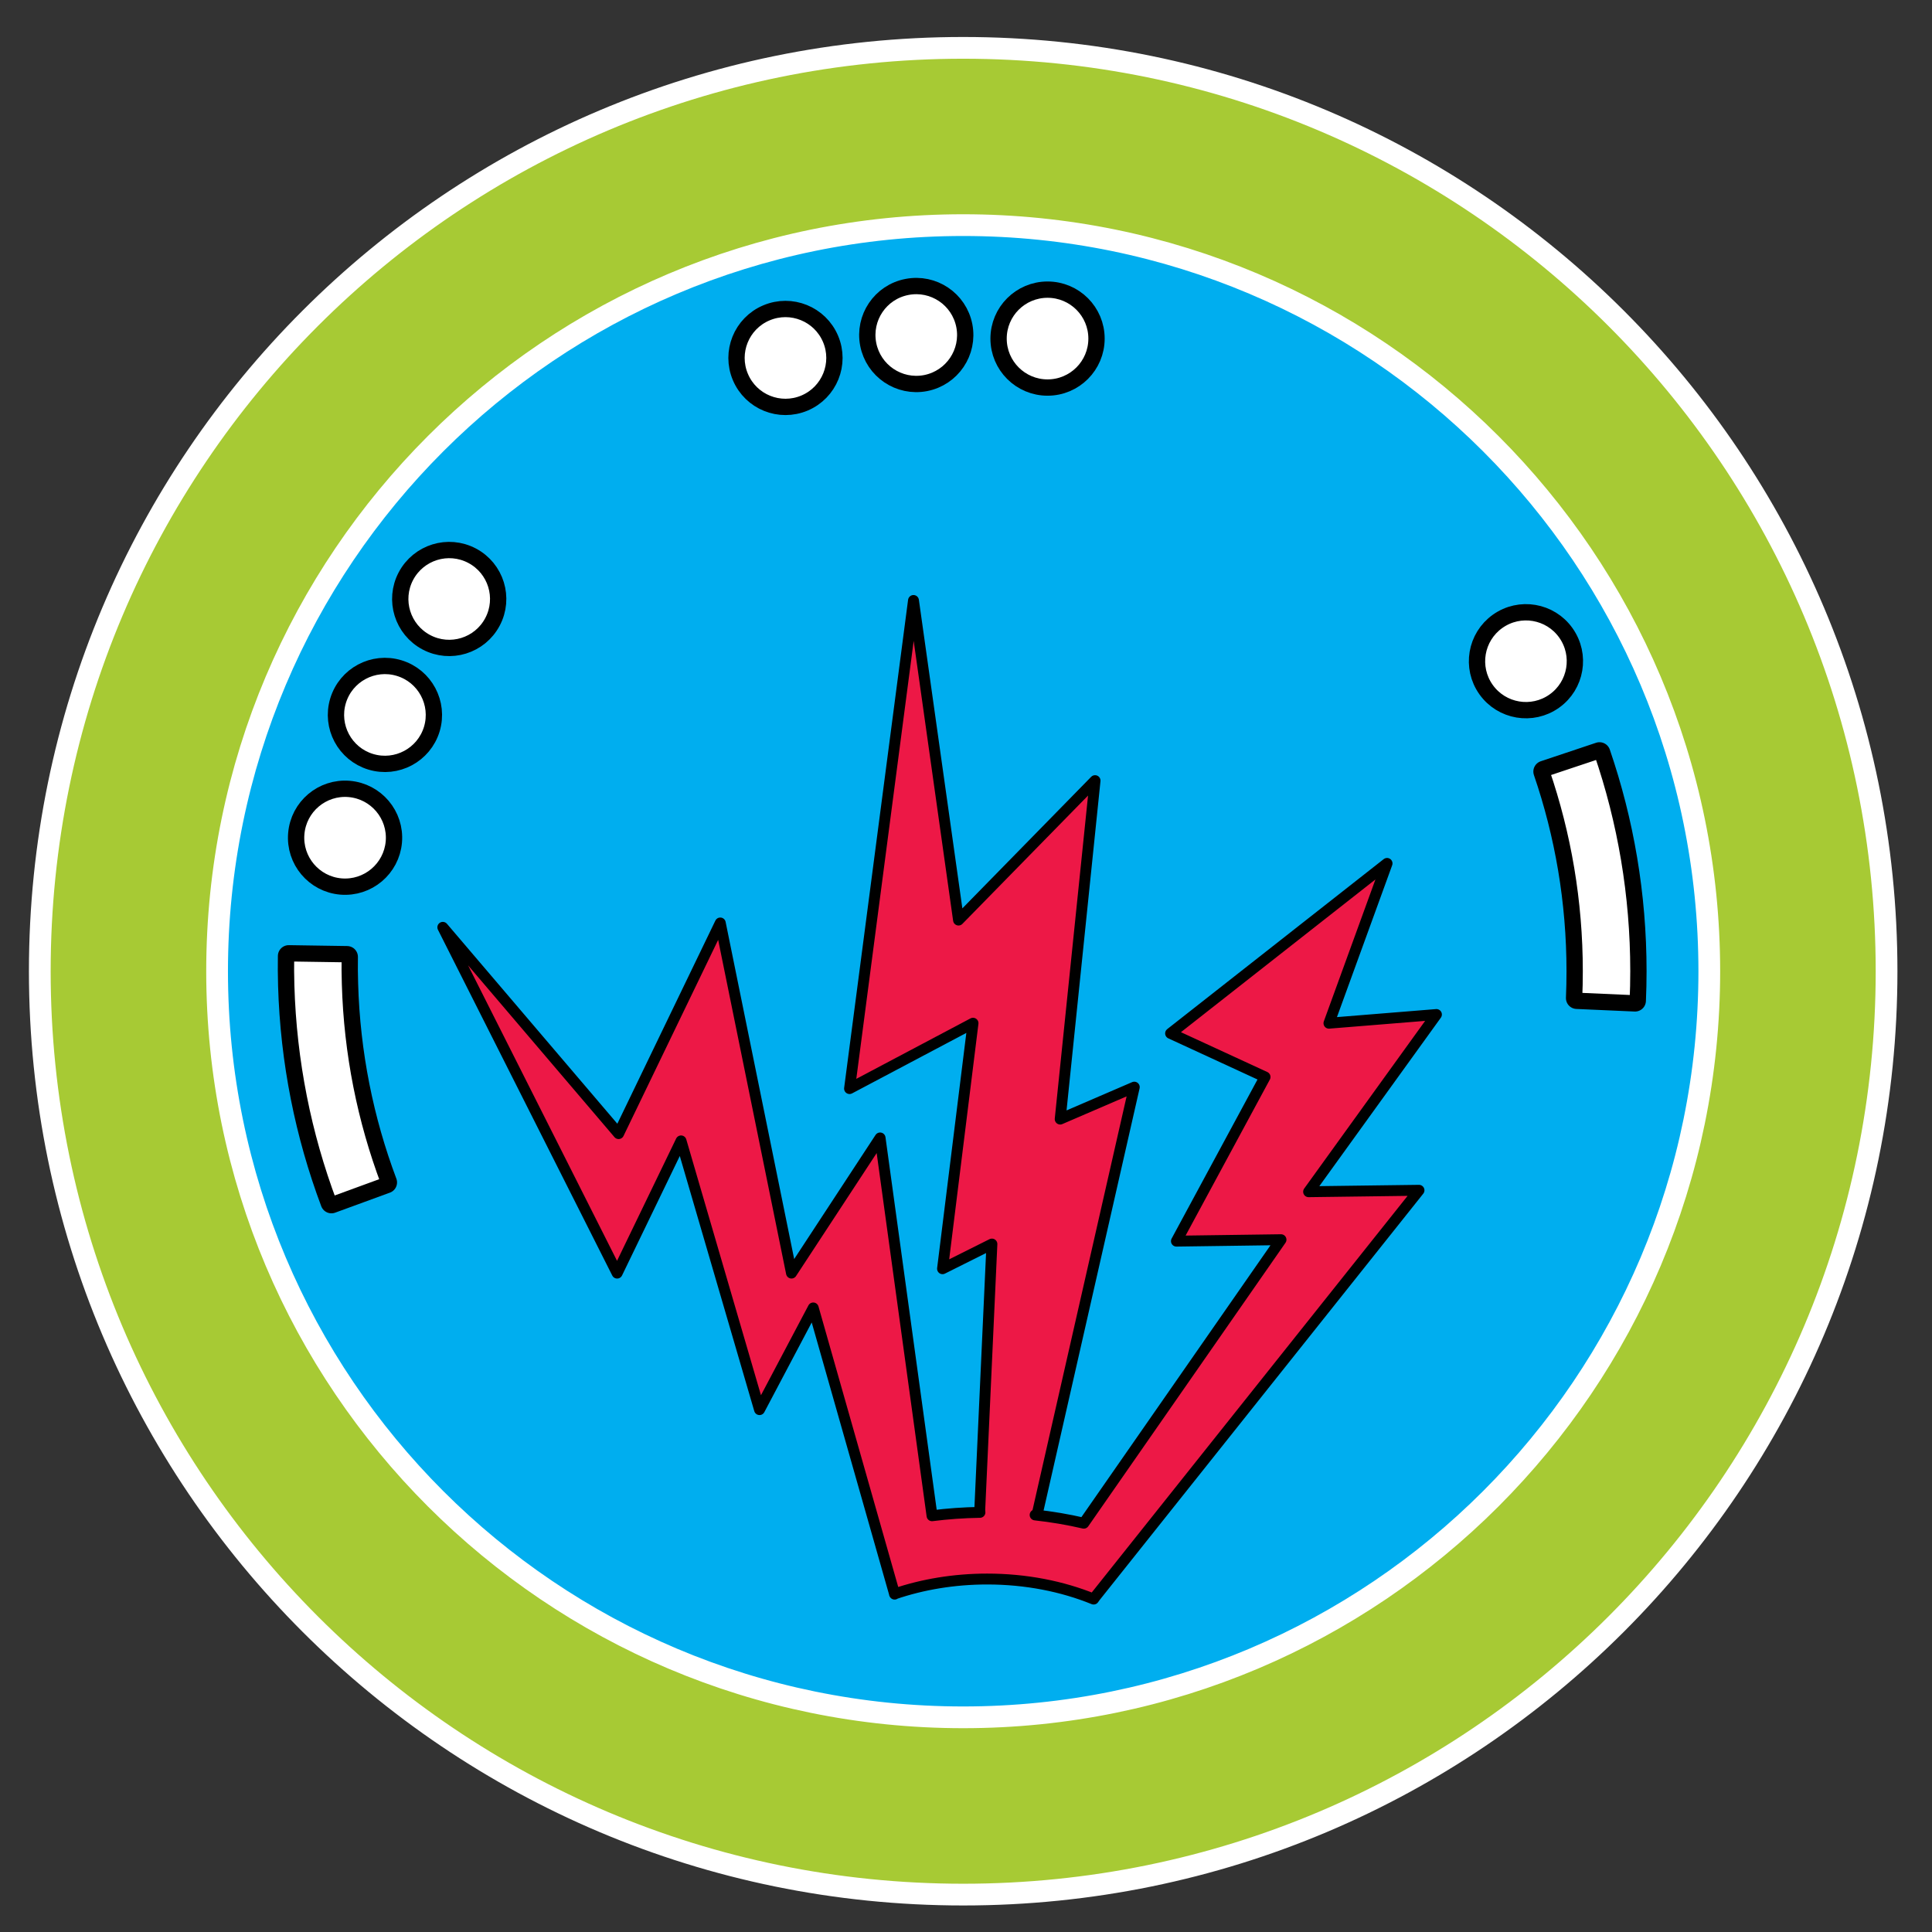 <svg xmlns="http://www.w3.org/2000/svg" xmlns:xlink="http://www.w3.org/1999/xlink" version="1.1" id="Layer_4" x="0px" y="0px" viewBox="0 0 71.907 71.907" style="enable-background:new 0 0 71.907 71.907;" xml:space="preserve">
<rect x="0" y="0" width="71.907" height="71.907" fill="#333333" stroke="none"/>
<path style="fill:#00AEEF;stroke:#FFFFFF;stroke-width:0.809;" d="M67.476,36.07c0,17.158-13.909,31.066-31.067,31.066  c-17.157,0-31.066-13.909-31.066-31.066c0-17.157,13.909-31.066,31.066-31.066C53.567,5.003,67.476,18.913,67.476,36.07z"/>
<path style="fill:#FFFFFF;stroke:#000000;stroke-width:0.809;stroke-linecap:round;stroke-linejoin:round;" d="M40.71,12.602  c0,0.95-0.77,1.721-1.721,1.721c-0.951,0-1.722-0.771-1.722-1.721s0.771-1.721,1.722-1.721C39.94,10.881,40.71,11.652,40.71,12.602z  "/>
<path style="fill:#FFFFFF;stroke:#000000;stroke-width:0.809;stroke-linecap:round;stroke-linejoin:round;" d="M57.791,26.012  c-0.775,0.551-1.85,0.369-2.4-0.406c-0.55-0.774-0.367-1.849,0.408-2.399c0.775-0.55,1.849-0.368,2.399,0.407  C58.747,24.388,58.565,25.463,57.791,26.012z"/>
<path style="fill:#FFFFFF;stroke:#000000;stroke-width:0.809;stroke-linecap:round;stroke-linejoin:round;" d="M57.474,28.717  c0.799,2.33,1.234,4.83,1.234,7.432c0,0.335-0.007,0.668-0.021,0.999l2.168,0.096c0.016-0.363,0.024-0.728,0.024-1.095  c0-2.842-0.474-5.574-1.347-8.12L57.474,28.717z"/>
<path style="fill:#FFFFFF;stroke:#000000;stroke-width:0.809;stroke-linecap:round;stroke-linejoin:round;" d="M14.373,44.009  c-0.867-2.307-1.374-4.793-1.448-7.394c-0.011-0.335-0.013-0.667-0.008-1l-2.17-0.033c-0.006,0.363-0.003,0.728,0.007,1.094  c0.083,2.841,0.636,5.557,1.582,8.078L14.373,44.009z"/>
<path style="fill:#FFFFFF;stroke:#000000;stroke-width:0.809;stroke-linecap:round;stroke-linejoin:round;" d="M35.792,12.141  c0.181,0.933-0.429,1.836-1.362,2.018c-0.934,0.18-1.836-0.431-2.017-1.363c-0.181-0.934,0.428-1.837,1.362-2.017  C34.707,10.598,35.61,11.207,35.792,12.141z"/>
<path style="fill:#FFFFFF;stroke:#000000;stroke-width:0.809;stroke-linecap:round;stroke-linejoin:round;" d="M30.819,12.651  c0.371,0.874-0.038,1.885-0.913,2.256c-0.877,0.371-1.886-0.038-2.256-0.913c-0.371-0.876,0.038-1.885,0.913-2.256  C29.438,11.367,30.448,11.776,30.819,12.651z"/>
<path style="fill:#FFFFFF;stroke:#000000;stroke-width:0.809;stroke-linecap:round;stroke-linejoin:round;" d="M17.523,20.772  c0.84,0.443,1.163,1.485,0.718,2.325c-0.444,0.841-1.485,1.162-2.324,0.719c-0.841-0.444-1.164-1.485-0.72-2.326  C15.642,20.65,16.682,20.328,17.523,20.772z"/>
<path style="fill:#FFFFFF;stroke:#000000;stroke-width:0.809;stroke-linecap:round;stroke-linejoin:round;" d="M14.826,24.962  c0.909,0.275,1.423,1.236,1.149,2.146c-0.277,0.911-1.238,1.423-2.148,1.148c-0.909-0.276-1.423-1.236-1.148-2.146  C12.955,25.2,13.917,24.686,14.826,24.962z"/>
<path style="fill:#FFFFFF;stroke:#000000;stroke-width:0.809;stroke-linecap:round;stroke-linejoin:round;" d="M12.988,29.464  c0.947,0.081,1.65,0.914,1.57,1.861c-0.082,0.948-0.915,1.649-1.862,1.569c-0.946-0.081-1.649-0.914-1.568-1.861  C11.209,30.086,12.042,29.384,12.988,29.464z"/>
<polygon style="fill:#ED1846;stroke:#000000;stroke-width:0.405;stroke-linecap:round;stroke-linejoin:round;" points="  36.445,56.644 36.918,46.302 35.08,47.221 36.215,38.083 31.619,40.516 33.999,22.349 35.675,34.244 40.757,29.054 39.459,41.651   42.217,40.462 38.5,56.806 "/>
<path style="fill:#ED1846;stroke:#000000;stroke-width:0.405;stroke-linecap:round;stroke-linejoin:round;" d="M38.526,56.385  c0.622,0.068,1.227,0.171,1.812,0.307l7.34-10.552l-3.893,0.054l3.299-6.11l-3.516-1.622l8.057-6.327l-2.163,5.948l4.001-0.324  l-4.758,6.596l4.109-0.054L40.757,59.44l-0.053,0.076c-1.165-0.474-2.518-0.746-3.962-0.746c-1.237,0-2.408,0.2-3.451,0.555  l0.005,0.007l-3.028-10.652l-2,3.785l-2.92-10.002l-2.379,4.921l-6.488-12.87l6.543,7.678l3.784-7.84l2.65,13.031l3.298-5.03  l1.933,14.062c0.581-0.074,1.176-0.117,1.784-0.126"/>
<path style="fill:#FFFFFF;stroke:#000000;stroke-width:0.405;stroke-linecap:round;stroke-linejoin:round;" d="M40.71,12.602  c0,0.95-0.77,1.721-1.721,1.721c-0.951,0-1.722-0.771-1.722-1.721s0.771-1.721,1.722-1.721C39.94,10.881,40.71,11.652,40.71,12.602z  "/>
<path style="fill:#FFFFFF;stroke:#000000;stroke-width:0.405;stroke-linecap:round;stroke-linejoin:round;" d="M57.791,26.012  c-0.775,0.551-1.85,0.369-2.4-0.406c-0.55-0.774-0.367-1.849,0.408-2.399c0.775-0.55,1.849-0.368,2.399,0.407  C58.747,24.388,58.565,25.463,57.791,26.012z"/>
<path style="fill:#FFFFFF;stroke:#000000;stroke-width:0.405;stroke-linecap:round;stroke-linejoin:round;" d="M57.474,28.717  c0.799,2.33,1.234,4.83,1.234,7.432c0,0.335-0.007,0.668-0.021,0.999l2.168,0.096c0.016-0.363,0.024-0.728,0.024-1.095  c0-2.842-0.474-5.574-1.347-8.12L57.474,28.717z"/>
<path style="fill:#FFFFFF;stroke:#000000;stroke-width:0.405;stroke-linecap:round;stroke-linejoin:round;" d="M14.373,44.009  c-0.867-2.307-1.374-4.793-1.448-7.394c-0.011-0.335-0.013-0.667-0.008-1l-2.17-0.033c-0.006,0.363-0.003,0.728,0.007,1.094  c0.083,2.841,0.636,5.557,1.582,8.078L14.373,44.009z"/>
<path style="fill:#FFFFFF;stroke:#000000;stroke-width:0.405;stroke-linecap:round;stroke-linejoin:round;" d="M35.792,12.141  c0.181,0.933-0.429,1.836-1.362,2.018c-0.934,0.18-1.836-0.431-2.017-1.363c-0.181-0.934,0.428-1.837,1.362-2.017  C34.707,10.598,35.61,11.207,35.792,12.141z"/>
<path style="fill:#FFFFFF;stroke:#000000;stroke-width:0.405;stroke-linecap:round;stroke-linejoin:round;" d="M30.819,12.651  c0.371,0.874-0.038,1.885-0.913,2.256c-0.877,0.371-1.886-0.038-2.256-0.913c-0.371-0.876,0.038-1.885,0.913-2.256  C29.438,11.367,30.448,11.776,30.819,12.651z"/>
<path style="fill:#FFFFFF;stroke:#000000;stroke-width:0.405;stroke-linecap:round;stroke-linejoin:round;" d="M17.523,20.772  c0.84,0.443,1.163,1.485,0.718,2.325c-0.444,0.841-1.485,1.162-2.324,0.719c-0.841-0.444-1.164-1.485-0.72-2.326  C15.642,20.65,16.682,20.328,17.523,20.772z"/>
<path style="fill:#FFFFFF;stroke:#000000;stroke-width:0.405;stroke-linecap:round;stroke-linejoin:round;" d="M14.826,24.962  c0.909,0.275,1.423,1.236,1.149,2.146c-0.277,0.911-1.238,1.423-2.148,1.148c-0.909-0.276-1.423-1.236-1.148-2.146  C12.955,25.2,13.917,24.686,14.826,24.962z"/>
<path style="fill:#FFFFFF;stroke:#000000;stroke-width:0.405;stroke-linecap:round;stroke-linejoin:round;" d="M12.988,29.464  c0.947,0.081,1.65,0.914,1.57,1.861c-0.082,0.948-0.915,1.649-1.862,1.569c-0.946-0.081-1.649-0.914-1.568-1.861  C11.209,30.086,12.042,29.384,12.988,29.464z"/>
<path style="fill:#A7CA34;stroke:#FFFFFF;stroke-width:0.809;" d="M70.216,36.148c0,18.981-15.387,34.367-34.367,34.367  c-18.98,0-34.368-15.387-34.368-34.367S16.868,1.781,35.849,1.781C54.829,1.781,70.216,17.168,70.216,36.148z M35.849,8.379  C20.513,8.379,8.08,20.812,8.08,36.148c0,15.336,12.433,27.769,27.769,27.769c15.336,0,27.769-12.432,27.769-27.769  C63.617,20.812,51.185,8.379,35.849,8.379z"/>
</svg>